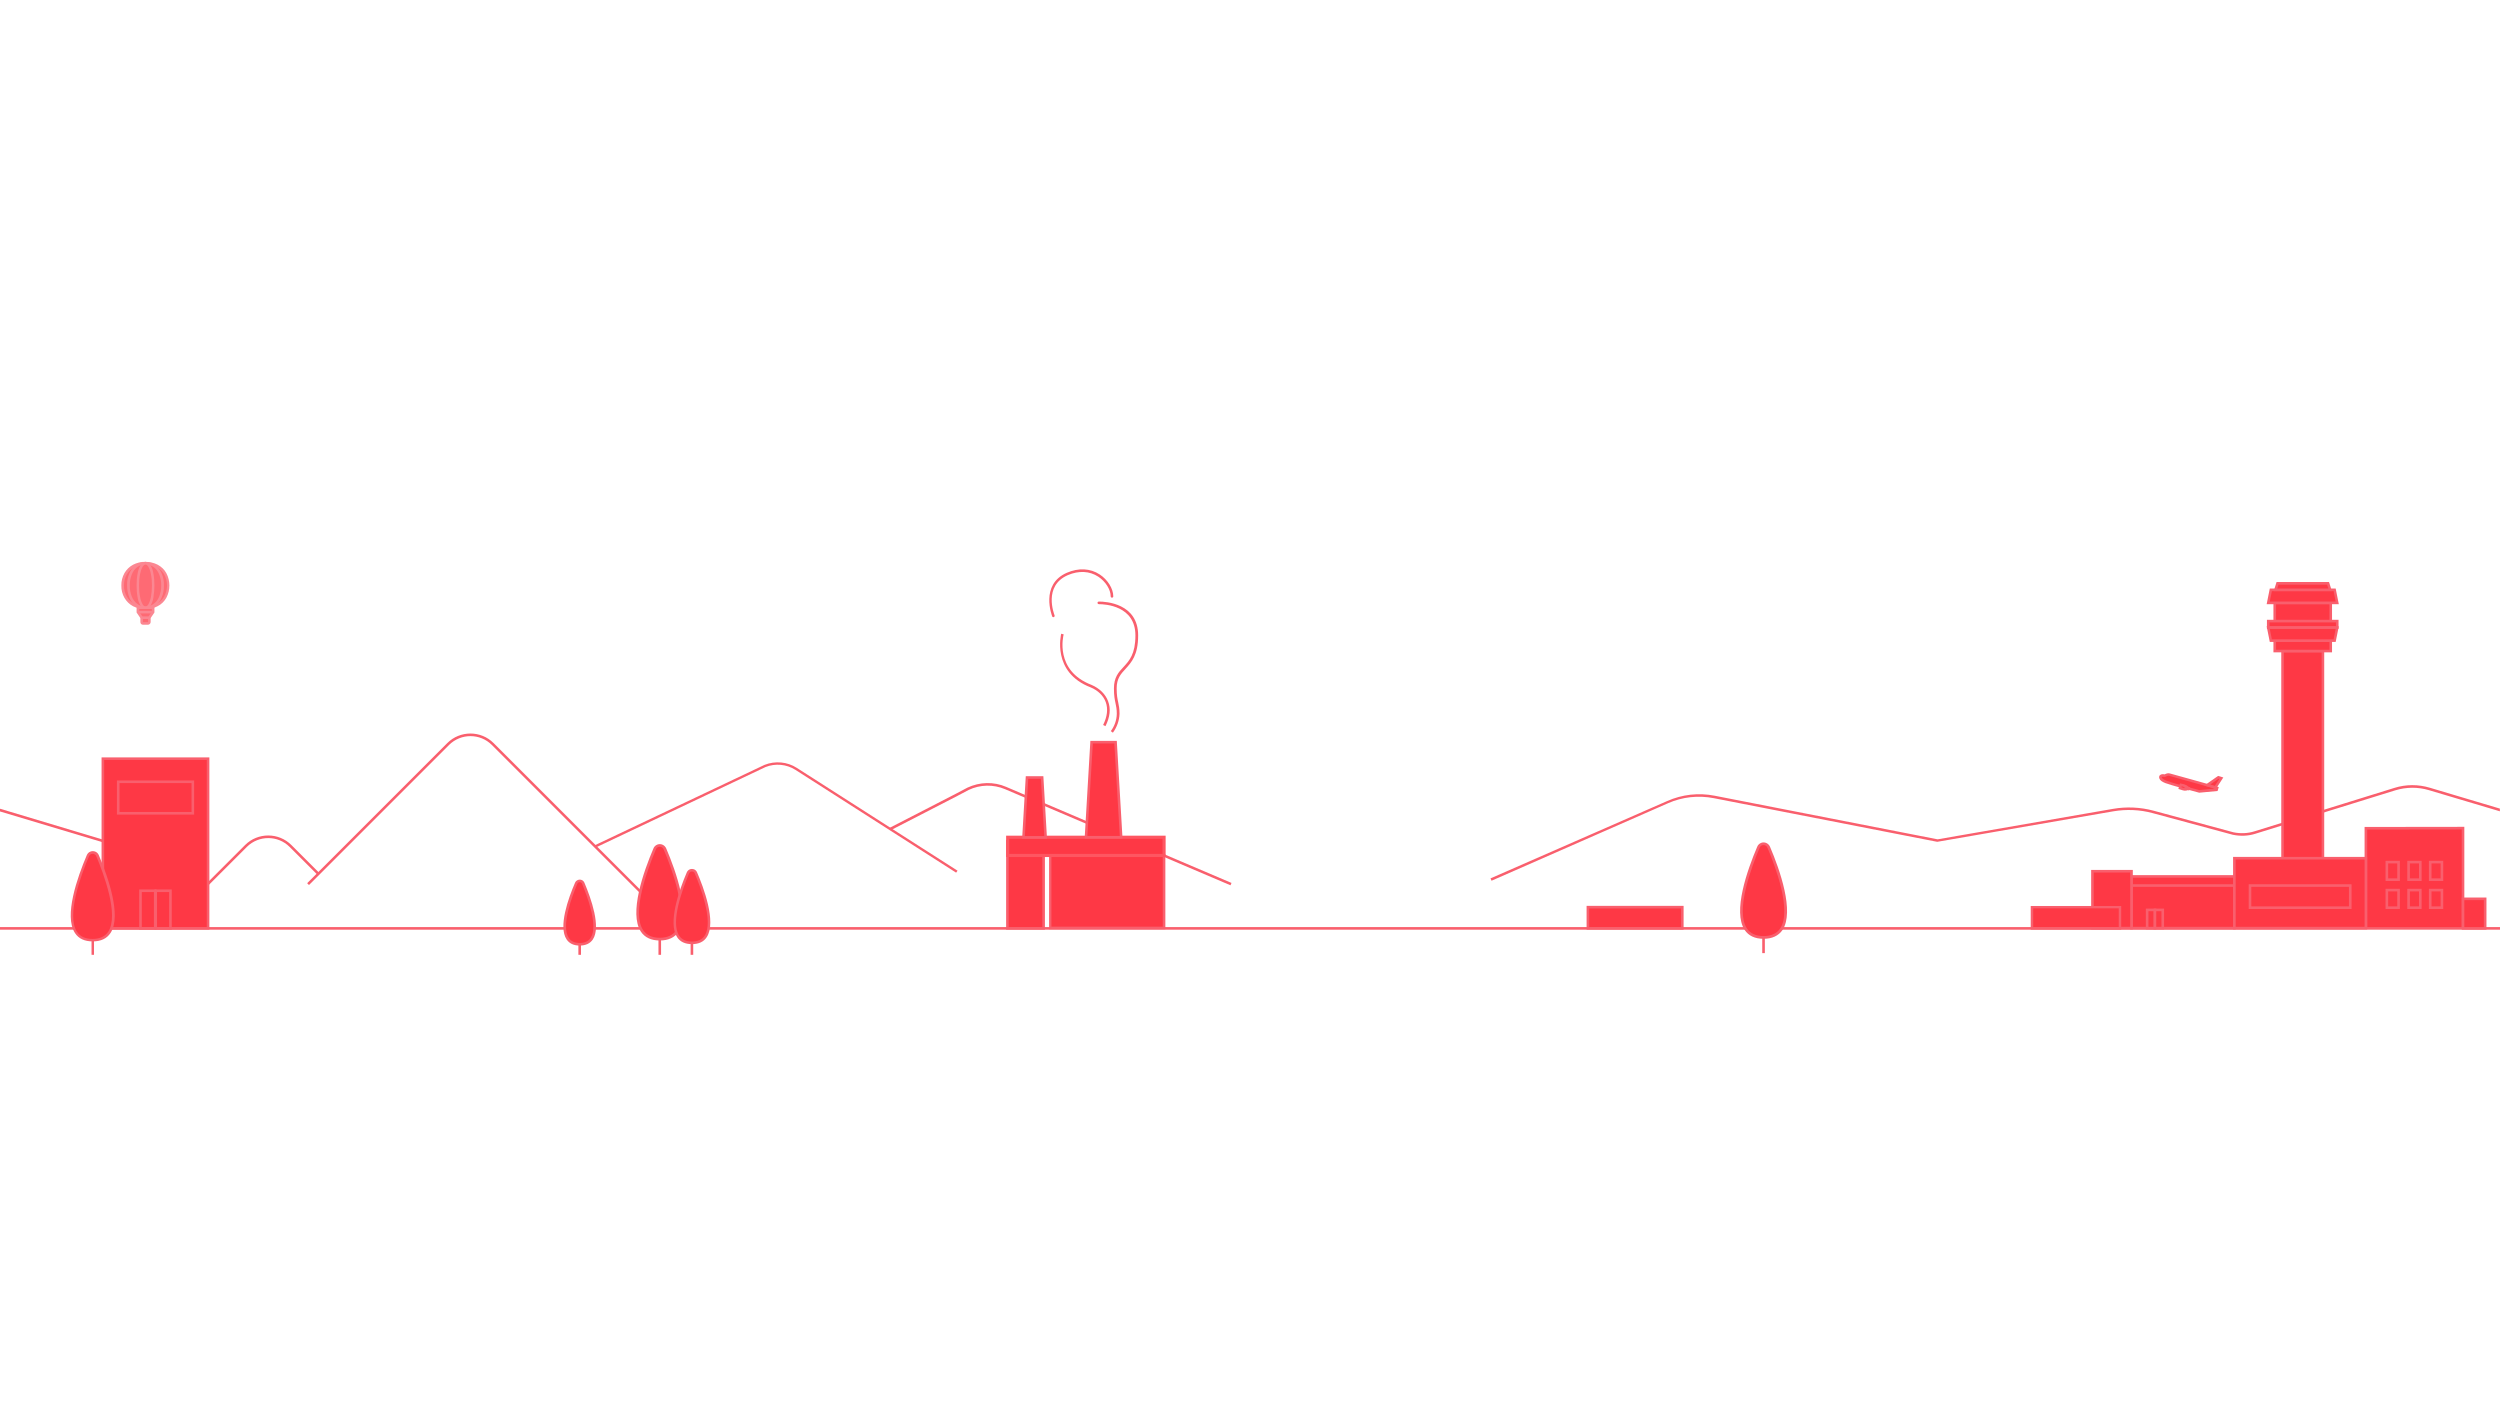<?xml version="1.0" encoding="utf-8"?>
<!-- Generator: Adobe Illustrator 25.2.3, SVG Export Plug-In . SVG Version: 6.00 Build 0)  -->
<svg version="1.1" id="Layer_1" xmlns="http://www.w3.org/2000/svg" xmlns:xlink="http://www.w3.org/1999/xlink" x="0px" y="0px"
	 viewBox="0 0 1920 1080" style="enable-background:new 0 0 1920 1080;" xml:space="preserve">
<style type="text/css">
	.st0{fill:#F95F6D;}
	.st1{fill:#FE3845;}
	.st2{opacity:0.75;}
	.st3{fill:#FE5661;}
</style>
<g>
	<path class="st0" d="M150.5,689.5l-1.4-1.4l39.1-39.1c9.8-9.8,25.8-9.8,35.6,0l21.8,21.8l-1.4,1.4l-21.8-21.8c-9-9-23.7-9-32.8,0
		L150.5,689.5z"/>
</g>
<g>
	<path class="st0" d="M1145.5,676.4l-0.8-1.8l135.7-59.4c11.5-5.1,24.1-6.5,36.4-4.1l171.3,33.5l134.7-23.4
		c10.3-1.8,21.1-1.3,31.1,1.4l61.4,16.6c5.4,1.1,11,0.9,16.3-0.8l107.3-33.3c8.9-2.8,18.3-2.8,27.3-0.1l53.7,16v2.1l-0.6-0.2
		l-53.7-16c-8.6-2.6-17.6-2.5-26.1,0.1l-107.3,33.3c-5.6,1.8-11.6,2-17.4,0.8l-61.5-16.6c-9.8-2.7-20.3-3.1-30.3-1.4l-135.1,23.4
		l-0.2,0l-171.5-33.5c-11.9-2.3-24.1-1-35.2,3.9L1145.5,676.4z"/>
</g>
<rect x="79" y="582.7" class="st1" width="80.8" height="130.3"/>
<path class="st0" d="M160.8,714H78V581.7h82.8V714z M80,712h78.8V583.7H80V712z"/>
<rect x="90.8" y="600.4" class="st1" width="57.3" height="24.2"/>
<path class="st0" d="M149.1,625.6H89.8v-26.2h59.3V625.6z M91.8,623.6h55.3v-22.2H91.8V623.6z"/>
<g>
	<rect x="107.9" y="684.1" class="st1" width="11.3" height="28.9"/>
	<path class="st0" d="M120.2,714h-13.3v-30.9h13.3V714z M108.9,712h9.3v-26.9h-9.3V712z"/>
</g>
<g>
	<rect x="119.6" y="684.1" class="st1" width="11.3" height="28.9"/>
	<path class="st0" d="M131.9,714h-13.3v-30.9h13.3V714z M120.6,712h9.3v-26.9h-9.3V712z"/>
</g>
<g>
	<rect x="773.7" y="646" class="st1" width="27.8" height="67"/>
	<path class="st0" d="M802.5,714h-29.8v-69h29.8V714z M774.7,712h25.8v-65h-25.8V712z"/>
</g>
<g>
	<rect x="1753" y="500" class="st1" width="31" height="205.7"/>
	<path class="st0" d="M1785,706.7h-33V499h33V706.7z M1754,704.7h29V501h-29V704.7z"/>
</g>
<g>
	<rect x="1747" y="492" class="st1" width="43" height="8"/>
	<path class="st0" d="M1791,501h-45v-10h45V501z M1748,499h41v-6h-41V499z"/>
</g>
<g>
	<rect x="1747" y="463" class="st1" width="43" height="15"/>
	<path class="st0" d="M1791,479h-45v-17h45V479z M1748,477h41v-13h-41V477z"/>
</g>
<g>
	<rect x="1742" y="477" class="st1" width="53" height="5"/>
	<path class="st0" d="M1796,483h-55v-7h55V483z M1743,481h51v-3h-51V481z"/>
</g>
<g>
	<polygon class="st1" points="1793,492 1744,492 1742,482 1795,482 	"/>
	<path class="st0" d="M1793.8,493h-50.6l-2.4-12h55.4L1793.8,493z M1744.8,491h47.4l1.6-8h-50.6L1744.8,491z"/>
</g>
<g>
	<polygon class="st1" points="1744,453 1793,453 1795,463 1742,463 	"/>
	<path class="st0" d="M1796.2,464h-55.4l2.4-12h50.6L1796.2,464z M1743.2,462h50.6l-1.6-8h-47.4L1743.2,462z"/>
</g>
<g>
	<polygon class="st1" points="1749.1,448 1787.9,448 1789.5,453 1747.5,453 	"/>
	<path class="st0" d="M1790.9,454h-44.7l2.2-7h40.3L1790.9,454z M1748.9,452h39.3l-1-3h-37.3L1748.9,452z"/>
</g>
<g>
	<path class="st0" d="M849,557.7l-1.8-0.9c3.2-6.5,3.9-12.4,2-17.6c-1.8-4.9-6-9-11.6-11.3C807.4,516.3,815,487,815,486.7l1.9,0.5
		c-0.3,1.1-7.1,27.9,21.4,38.8c6.1,2.6,10.7,7.1,12.7,12.5C853.2,544.3,852.5,550.7,849,557.7z"/>
</g>
<g>
	<path class="st0" d="M809,474c-0.4,0-0.8-0.2-0.9-0.6c-0.1-0.2-9.6-24.4,11.2-33.5c9-3.9,18-3.5,25.3,1.3
		c6.1,4,10.4,10.9,10.4,16.8c0,0.6-0.4,1-1,1s-1-0.4-1-1c0-5.2-3.9-11.4-9.5-15.1c-6.7-4.4-15-4.8-23.4-1.2
		c-19.1,8.3-10.5,30-10.2,30.9c0.2,0.5,0,1.1-0.6,1.3C809.3,474,809.1,474,809,474z"/>
</g>
<g>
	<rect x="70.3" y="716.5" class="st0" width="1.9" height="16.8"/>
</g>
<g class="st2">
	<g>
		<path class="st1" d="M102.7,464.7c-2.6-1.4-4.7-3.5-6.2-6c-1.6-2.8-2.4-5.9-2.3-9.1c-0.1-3.2,0.7-6.3,2.3-9c1.5-2.5,3.6-4.6,6.2-6
			c2.8-1.4,5.9-2.2,9-2.1c3.1,0,6.2,0.7,9,2.1c2.6,1.4,4.7,3.5,6.2,6c3.1,5.6,3.1,12.5,0,18.1c-1.5,2.6-3.7,4.7-6.3,6
			c-2.8,1.4-5.9,2.1-9,2.1C108.5,466.8,105.4,466.1,102.7,464.7z"/>
		<path class="st0" d="M111.3,467.8c-3.1,0-6.3-0.8-9.1-2.2l0,0c-2.8-1.5-5-3.7-6.6-6.4c-1.7-2.9-2.5-6.3-2.4-9.6
			c-0.1-3.3,0.8-6.6,2.4-9.5c1.6-2.7,3.8-4.9,6.6-6.4c2.9-1.5,6.2-2.3,9.5-2.2c3.2,0,6.5,0.7,9.4,2.2c2.8,1.5,5.1,3.7,6.6,6.4
			c3.2,6,3.2,13.1,0,19.1c-1.6,2.8-3.9,5-6.7,6.4c-2.9,1.5-6.2,2.3-9.5,2.2C111.5,467.8,111.4,467.8,111.3,467.8z M103.2,463.8
			c2.6,1.3,5.5,2,8.4,2c3,0,5.9-0.6,8.6-2c2.5-1.3,4.5-3.2,5.9-5.6c2.9-5.3,2.9-11.8,0-17.1c-1.4-2.4-3.4-4.3-5.8-5.6
			c-2.6-1.3-5.6-2-8.5-2c-3-0.1-5.9,0.6-8.6,2c-2.4,1.3-4.4,3.2-5.8,5.6c-1.5,2.6-2.2,5.5-2.2,8.5c-0.1,3,0.7,6,2.2,8.6
			C98.7,460.6,100.7,462.5,103.2,463.8z"/>
	</g>
	<g>
		<path class="st1" d="M105,464.7c-2.1-1.5-3.7-3.6-4.7-6c-1.2-2.9-1.8-6-1.7-9.1c-0.1-3.1,0.5-6.2,1.7-9c1-2.4,2.6-4.5,4.7-6
			c4-2.8,9.4-2.8,13.4,0c2.1,1.5,3.7,3.6,4.7,6c1.2,2.8,1.8,5.9,1.7,9c0.1,3.1-0.5,6.2-1.7,9.1c-1,2.4-2.6,4.5-4.7,6
			c-2,1.4-4.3,2.1-6.7,2.1C109.3,466.8,106.9,466.1,105,464.7z"/>
		<path class="st0" d="M111.5,467.8c-2.5,0-5-0.8-7.1-2.3l0,0c-2.2-1.6-4-3.9-5-6.4c-1.2-3-1.8-6.2-1.8-9.5
			c-0.1-3.2,0.5-6.4,1.8-9.4c1.1-2.6,2.8-4.8,5-6.4c4.4-3,10.2-3,14.6,0c2.2,1.7,4,3.9,5.1,6.4c1.3,2.9,1.9,6.2,1.8,9.4
			c0.1,3.2-0.5,6.4-1.8,9.4c-1,2.6-2.8,4.8-5,6.4c-2.1,1.5-4.7,2.3-7.3,2.3C111.6,467.8,111.6,467.8,111.5,467.8z M105.6,463.9
			c1.8,1.3,3.9,2,6.1,1.9c2.2,0,4.3-0.6,6.1-1.9c2-1.4,3.5-3.3,4.4-5.6c1.1-2.8,1.7-5.7,1.6-8.7c0.1-3-0.5-5.9-1.6-8.6
			c-0.9-2.2-2.4-4.2-4.4-5.6c-3.6-2.5-8.6-2.5-12.2,0c-1.9,1.4-3.4,3.3-4.3,5.6c-1.1,2.7-1.7,5.6-1.6,8.6c-0.1,3,0.5,6,1.6,8.7
			C102.1,460.5,103.7,462.5,105.6,463.9z"/>
	</g>
	<g>
		<path class="st1" d="M108.7,464.7c-1.1-1.9-1.8-3.9-2.1-6c-0.6-3-0.8-6-0.8-9.1c0-3,0.2-6,0.8-9c0.3-2.1,1-4.1,2.1-6
			c0.9-1.4,1.9-2.1,3-2.1s2.1,0.7,3,2.1c1.1,1.9,1.8,3.9,2.1,6c0.6,3,0.8,6,0.8,9c0,3.1-0.2,6.1-0.8,9.1c-0.3,2.1-1,4.1-2.1,6
			c-0.9,1.4-1.9,2.1-3,2.1S109.6,466.1,108.7,464.7z"/>
		<path class="st0" d="M111.7,467.8c-1.5,0-2.7-0.9-3.8-2.6l0,0c-1.1-2-1.9-4.1-2.2-6.3c-0.6-3-0.8-6.2-0.8-9.3
			c0-3.1,0.2-6.2,0.8-9.2c0.3-2.2,1.1-4.3,2.2-6.3c1.1-1.7,2.4-2.6,3.9-2.6c1.5,0,2.7,0.9,3.8,2.6c1.2,2,1.9,4.1,2.2,6.4
			c0.6,3,0.8,6.1,0.8,9.2c0,3.1-0.3,6.2-0.8,9.3c-0.3,2.2-1.1,4.3-2.2,6.3C114.4,466.9,113.2,467.8,111.7,467.8z M109.6,464.2
			c1.4,2.2,2.9,2.2,4.3,0c1-1.7,1.6-3.6,2-5.6c0.5-3,0.8-6,0.8-8.9c0-3-0.2-5.9-0.8-8.8c-0.3-2-1-3.9-2-5.7c-1.3-2.1-2.9-2.1-4.3,0
			c-1,1.7-1.6,3.6-2,5.6c-0.6,2.9-0.8,5.9-0.8,8.8c0,3,0.2,6,0.8,8.9C107.9,460.5,108.6,462.4,109.6,464.2z"/>
	</g>
	<g>
		<polyline class="st1" points="108.9,474.5 105.9,470.1 105.9,466.7 117.6,466.7 117.6,470.1 114.6,474.5 		"/>
		<polygon class="st0" points="115.4,475.1 113.8,473.9 116.6,469.8 116.6,467.7 106.9,467.7 106.9,469.8 109.7,473.9 108.1,475.1 
			104.9,470.4 104.9,465.7 118.6,465.7 118.6,470.4 		"/>
	</g>
	<g>
		<path class="st1" d="M113.7,478.8h-3.9c-0.6,0-1-0.4-1-1v-2.4c0-0.6,0.4-1,1-1h3.9c0.6,0,1,0.4,1,1v2.4
			C114.7,478.3,114.2,478.8,113.7,478.8z"/>
		<path class="st0" d="M113.7,479.8h-3.9c-1.1,0-2-0.9-2-2v-2.4c0-1.1,0.9-2,2-2h3.9c1.1,0,2,0.9,2,2v2.4
			C115.6,478.9,114.8,479.7,113.7,479.8L113.7,479.8z M109.8,475.4v2.4h3.8c0,0,0.1,0,0.1-0.1l0-2.3H109.8z"/>
	</g>
	<g>
		<rect x="105.9" y="469.1" class="st0" width="11.7" height="2"/>
	</g>
</g>
<g>
	<rect x="1219.5" y="696.7" class="st1" width="72.5" height="16.3"/>
	<path class="st0" d="M1293,714h-74.5v-18.3h74.5V714z M1220.5,712h70.5v-14.3h-70.5V712z"/>
</g>
<g>
	<path class="st0" d="M945,679.9l-173.1-73.8c-9-3.8-19.2-3.6-28,0.6l-8.7,4.6l-51.1,26.3l-0.9-1.8l51.1-26.3l8.7-4.6
		c9.4-4.4,20.2-4.7,29.7-0.6l173.1,73.8L945,679.9z"/>
</g>
<g>
	<rect x="806.6" y="657" class="st1" width="87.4" height="55.7"/>
	<path class="st0" d="M895,713.7h-89.3V656H895V713.7z M807.6,711.7H893V658h-85.5V711.7z"/>
</g>
<g>
	<rect x="773.9" y="643" class="st1" width="120.1" height="14"/>
	<path class="st3" d="M895.2,658.2H772.7v-16.4h122.5V658.2z M775.1,655.8h117.7v-11.6H775.1V655.8z"/>
</g>
<g>
	<polygon class="st1" points="861,643 834,643 838.3,570 856.7,570 	"/>
	<path class="st0" d="M862.1,644h-29.1l4.4-75h20.3L862.1,644z M835.1,642h24.9l-4.2-71h-16.5L835.1,642z"/>
</g>
<g>
	<path class="st0" d="M854.7,562.7l-1.6-1.2c2.9-3.9,4.5-8.5,4.6-13.3c0-3.6-0.5-5.9-1-8.2c-0.6-2.7-1.2-5.7-1.2-11.3
		c0-8.5,3.5-12.4,7.3-16.4c4.5-4.9,9.2-9.9,9.2-24.3c0-22.8-23.3-24-28-24c-1.1,0-1.1-0.9-1.1-1c0-0.2,0-1,1.1-1l0,0l0.1,0
		c5,0,30,1.3,30,26c0,15.2-5.2,20.7-9.7,25.7c-3.6,3.9-6.8,7.3-6.8,15c0,5.3,0.6,8.1,1.2,10.8c0.5,2.5,1,4.8,1,8.7
		C859.6,553.5,857.8,558.5,854.7,562.7z"/>
</g>
<g>
	<polygon class="st1" points="803,643.1 786,643.1 788.7,597.1 800.3,597.1 	"/>
	<path class="st0" d="M804.1,644.1h-19.1l2.8-48h13.5L804.1,644.1z M787.1,642.1h14.9l-2.6-44h-9.7L787.1,642.1z"/>
</g>
<g>
	<path class="st1" d="M1680.8,605.5l8.3,2.3l13.2-1.3l0.4-1.4c0,0-35.6-10-36.6-10.2c-1.1-0.4-2.6,0.4-3.2,0.7
		c-0.2,0.1-0.4,0.1-0.6,0.1c-2.2-0.5-2.9,0.4-3,0.6s-0.9,2.2,3.9,4.1c2.2,0.8,6.7,2.2,11.4,3.5"/>
	<path class="st0" d="M1689,608.8l-8.5-2.3l0.5-1.9l8.1,2.2l11.7-1.2c-10.7-3-34.1-9.6-35-9.8l-0.1,0c-0.6-0.2-1.9,0.4-2.3,0.6
		l-0.1,0.1c-0.3,0.1-0.7,0.2-1.1,0.2l-0.1,0c-1.3-0.3-1.8,0-1.9,0.1c-0.1,0.4,0.4,1.5,3.4,2.7c2.3,0.8,6.9,2.3,11.3,3.5l-0.5,1.9
		c-4.5-1.2-9.1-2.7-11.5-3.5c-2.5-1-4-2.1-4.5-3.5c-0.4-1-0.1-1.8,0-2c0.1-0.2,1-1.8,4-1.2c0,0,0.1,0,0.1,0c0.8-0.4,2.4-1.2,3.9-0.7
		c2.1,0.5,33,9.2,36.6,10.2l1,0.3l-0.9,3L1689,608.8z"/>
</g>
<g>
	<path class="st1" d="M1674.9,602.8l-0.7,2.5c0,0,0.9,0.3,2.2,0.7c0.7,0.2,1.5,0.3,2.2,0.2l0.5-1.9c-0.6-0.4-1.3-0.8-2-1
		C1676,603,1674.9,602.8,1674.9,602.8z"/>
	<path class="st0" d="M1677.9,607.2c-0.6,0-1.2-0.1-1.8-0.3c-1.3-0.4-2.2-0.7-2.2-0.7l-0.9-0.3l1.2-4.3l0.9,0.2c0,0,1.2,0.2,2.3,0.5
		c0.9,0.3,1.6,0.7,2.3,1.1l0.6,0.4l-0.8,3.2l-0.7,0.1C1678.5,607.2,1678.2,607.2,1677.9,607.2z M1675.4,604.6
		c0.3,0.1,0.8,0.2,1.3,0.4c0.4,0.1,0.7,0.2,1.1,0.2l0.1-0.5c-0.4-0.2-0.8-0.4-1.2-0.5c-0.4-0.1-0.8-0.2-1.2-0.3L1675.4,604.6z"/>
</g>
<g>
	<polygon class="st1" points="1678.6,605.9 1680.6,606 1680.8,605.3 1679,604.5 	"/>
	<polygon class="st0" points="1681.3,607 1677.3,606.8 1678.4,603.1 1682,604.7 	"/>
</g>
<g>
	<polygon class="st1" points="1695.2,602.9 1703.7,597 1706,597.7 1701.4,604.7 	"/>
	<path class="st0" d="M1701.8,605.9l-8.9-2.6l10.6-7.4l4,1.2L1701.8,605.9z M1697.5,602.5l3.5,1l3.5-5.3l-0.6-0.2L1697.5,602.5z"/>
</g>
<g>
	<rect x="1637" y="673.1" class="st1" width="79" height="39.7"/>
	<path class="st0" d="M1717,713.8h-81v-41.7h81V713.8z M1638,711.8h77v-37.7h-77V711.8z"/>
</g>
<rect x="1607" y="669.1" class="st1" width="30" height="43.7"/>
<path class="st0" d="M1638,713.8h-32v-45.7h32V713.8z M1608,711.8h28v-41.7h-28V711.8z"/>
<g>
	<polyline class="st1" points="1817,712.8 1817,636.1 1891.6,636 1891.6,713 	"/>
	<polygon class="st0" points="1892.6,713 1890.6,713 1890.6,637 1818,637.1 1818,712.8 1816,712.8 1816,635.1 1892.6,635 	"/>
</g>
<g>
	<rect x="1649" y="698.8" class="st1" width="6" height="14"/>
	<path class="st0" d="M1656,713.8h-8v-16h8V713.8z M1650,711.8h4v-12h-4V711.8z"/>
</g>
<g>
	<rect x="1655" y="698.8" class="st1" width="6" height="14"/>
	<path class="st0" d="M1662,713.8h-8v-16h8V713.8z M1656,711.8h4v-12h-4V711.8z"/>
</g>
<g>
	<g>
		<rect x="1833.1" y="662.1" class="st1" width="9" height="13.5"/>
		<path class="st0" d="M1843.1,676.6h-11v-15.5h11V676.6z M1834.1,674.6h7v-11.5h-7V674.6z"/>
	</g>
	<g>
		<rect x="1849.8" y="662.1" class="st1" width="9" height="13.5"/>
		<path class="st0" d="M1859.8,676.6h-11v-15.5h11V676.6z M1850.8,674.6h7v-11.5h-7V674.6z"/>
	</g>
	<g>
		<rect x="1866.4" y="662.1" class="st1" width="9" height="13.5"/>
		<path class="st0" d="M1876.4,676.6h-11v-15.5h11V676.6z M1867.4,674.6h7v-11.5h-7V674.6z"/>
	</g>
	<g>
		<rect x="1833.1" y="683.6" class="st1" width="9" height="13.5"/>
		<path class="st0" d="M1843.1,698.1h-11v-15.5h11V698.1z M1834.1,696.1h7v-11.5h-7V696.1z"/>
	</g>
	<g>
		<rect x="1849.8" y="683.6" class="st1" width="9" height="13.5"/>
		<path class="st0" d="M1859.8,698.1h-11v-15.5h11V698.1z M1850.8,696.1h7v-11.5h-7V696.1z"/>
	</g>
	<g>
		<rect x="1866.4" y="683.6" class="st1" width="9" height="13.5"/>
		<path class="st0" d="M1876.4,698.1h-11v-15.5h11V698.1z M1867.4,696.1h7v-11.5h-7V696.1z"/>
	</g>
</g>
<g>
	<rect x="1637" y="679.1" class="st0" width="79" height="2"/>
</g>
<g>
	<rect x="1716" y="659.1" class="st1" width="101" height="53.7"/>
	<path class="st0" d="M1818,713.8h-103v-55.7h103V713.8z M1717,711.8h99v-51.7h-99V711.8z"/>
</g>
<g>
	<rect x="1728" y="680.1" class="st1" width="77" height="17"/>
	<path class="st0" d="M1806,698.1h-79v-19h79V698.1z M1729,696.1h75v-15h-75V696.1z"/>
</g>
<g>
	<rect x="1560.5" y="696.7" class="st1" width="67.6" height="16.3"/>
	<path class="st0" d="M1629.1,714h-69.5v-18.2h69.5V714z M1561.5,712h65.7v-14.4h-65.7V712z"/>
</g>
<g>
	<rect x="505.7" y="715.3" class="st0" width="2" height="18"/>
</g>
<g>
	<rect x="1353.4" y="714" class="st0" width="2" height="18"/>
</g>
<g>
	<path class="st0" d="M500,694.4L377.7,572.1c-9-9-23.7-9-32.8,0L237.3,679.7l-1.4-1.4l107.6-107.6c9.8-9.8,25.8-9.8,35.6,0
		L501.4,693L500,694.4z"/>
</g>
<g>
	<path class="st0" d="M734.3,670.2l-123.5-79c-6.8-4.3-15.4-5.1-22.9-2.1l-130.4,61.8l-0.8-1.7l130.5-61.8
		c8.1-3.2,17.4-2.4,24.7,2.3l123.5,79L734.3,670.2z"/>
</g>
<g>
	<rect x="530.4" y="719.4" class="st0" width="2" height="13.9"/>
</g>
<g>
	<rect x="444.2" y="721.1" class="st0" width="2" height="12.2"/>
</g>
<g>
	<rect y="712" class="st0" width="1920" height="2"/>
</g>
<g>
	
		<rect x="1888.7" y="693.2" transform="matrix(-1.836970e-16 1 -1 -1.836970e-16 2601.749 -1198.399)" class="st1" width="22.7" height="17"/>
	<path class="st0" d="M1909.6,714h-19v-24.7h19V714z M1892.6,712h15v-20.7h-15V712z"/>
</g>
<g>
	<path class="st1" d="M1358.4,650.8c-0.8-2.2-3.3-3.3-5.5-2.5c-1.2,0.4-2.1,1.3-2.5,2.5c-8.7,20.5-26.2,69.2,4,69.2
		S1367.1,671.3,1358.4,650.8z"/>
	<path class="st0" d="M1354.4,721c-6.6,0-11.5-2.3-14.5-6.8c-9.3-14,2-46,9.6-63.8c0.5-1.4,1.6-2.5,3.1-3.1c2.7-1,5.7,0.4,6.8,3.1
		c7.6,17.8,18.8,49.8,9.6,63.8C1365.9,718.7,1361,721,1354.4,721z M1354.4,649c-0.4,0-0.8,0.1-1.1,0.2c-0.9,0.3-1.6,1-1.9,1.9
		c-6,14.1-18.9,48.2-9.8,61.9c2.6,3.9,6.9,5.9,12.8,5.9s10.2-2,12.8-5.9c9.1-13.7-3.8-47.9-9.8-61.9l0,0
		C1357,649.8,1355.7,649,1354.4,649z"/>
</g>
<g>
	<path class="st1" d="M510.7,652.1c-0.8-2.2-3.3-3.3-5.5-2.5c-1.2,0.4-2.1,1.3-2.5,2.5c-8.7,20.5-26.2,69.2,4,69.2
		S519.4,672.6,510.7,652.1z"/>
	<path class="st0" d="M506.7,722.3c-6.6,0-11.5-2.3-14.5-6.8c-9.3-14,2-46,9.6-63.8c0.5-1.4,1.6-2.5,3.1-3.1c2.7-1,5.7,0.4,6.8,3.1
		c7.6,17.8,18.8,49.8,9.6,63.8C518.2,720,513.3,722.3,506.7,722.3z M506.7,650.3c-0.4,0-0.8,0.1-1.1,0.2c-0.9,0.3-1.6,1-1.9,1.9
		c-6,14.1-18.9,48.2-9.8,61.9c2.6,3.9,6.9,5.9,12.8,5.9c5.9,0,10.2-2,12.8-5.9c9.1-13.7-3.8-47.9-9.8-61.9l0,0
		C509.3,651.1,508,650.3,506.7,650.3z"/>
</g>
<g>
	<path class="st1" d="M534.5,670.5c-0.6-1.7-2.5-2.6-4.2-2c-0.9,0.3-1.6,1.1-2,2c-6.7,15.8-20.3,53.6,3.1,53.6
		S541.3,686.3,534.5,670.5z"/>
	<path class="st0" d="M531.4,725.1c-5.2,0-9.1-1.8-11.4-5.4c-7.2-10.9,1.5-35.8,7.4-49.6c0.4-1.1,1.4-2.1,2.5-2.5
		c1.1-0.4,2.2-0.3,3.3,0.1c1,0.5,1.8,1.3,2.2,2.4c4.8,11.1,15,38,7.4,49.6C540.5,723.3,536.6,725.1,531.4,725.1z M531.4,669.3
		c-0.3,0-0.5,0-0.8,0.1c-0.6,0.2-1.1,0.7-1.4,1.4c-4.6,10.9-14.6,37.3-7.6,47.8c2,3,5.2,4.5,9.8,4.5c4.6,0,7.8-1.5,9.8-4.5
		c7.2-11-4-39.3-7.6-47.7l0-0.1c-0.2-0.6-0.6-1-1.2-1.3C532.1,669.4,531.7,669.3,531.4,669.3z"/>
</g>
<g>
	<path class="st1" d="M447.9,678.4c-0.6-1.5-2.2-2.3-3.7-1.7c-0.8,0.3-1.4,0.9-1.7,1.7c-5.9,13.8-17.7,46.8,2.7,46.8
		S453.8,692.3,447.9,678.4z"/>
	<path class="st0" d="M445.2,726.2c-4.6,0-8-1.6-10.1-4.8c-6.4-9.7,1.3-31.4,6.5-43.4c0.4-1,1.2-1.8,2.3-2.2c1-0.4,2-0.3,3,0.1
		c0.9,0.4,1.6,1.2,2,2.2c5.1,12.1,12.8,33.8,6.4,43.4C453.2,724.6,449.8,726.2,445.2,726.2z M445.2,677.5c-0.2,0-0.4,0-0.7,0.1
		c-0.5,0.2-0.9,0.6-1.1,1.1c-4,9.5-12.7,32.4-6.6,41.6c1.7,2.6,4.5,3.9,8.4,3.9s6.7-1.3,8.4-3.9c6.1-9.1-2.6-32.1-6.6-41.6l0,0
		c-0.2-0.5-0.5-0.8-1-1.1C445.7,677.6,445.5,677.5,445.2,677.5z"/>
</g>
<g>
	<path class="st1" d="M75,657.3c-0.8-2.1-3.1-3.1-5.1-2.3c-1.1,0.4-1.9,1.3-2.3,2.3c-8.1,19.2-24.5,64.7,3.7,64.7
		S83.1,676.5,75,657.3z"/>
	<path class="st0" d="M71.2,723c-6.2,0-10.8-2.1-13.6-6.4c-8.7-13.1,1.9-43,9-59.7c0.5-1.3,1.5-2.4,2.9-2.9c1.2-0.5,2.6-0.4,3.8,0.1
		c1.2,0.5,2.1,1.5,2.6,2.7c7.1,16.7,17.6,46.6,9,59.7C82,720.9,77.4,723,71.2,723z M71.2,655.7c-0.4,0-0.7,0.1-1.1,0.2
		c-0.8,0.3-1.5,1-1.8,1.8c-5.6,13.2-17.6,45.1-9.2,57.9c2.4,3.7,6.5,5.5,12,5.5s9.6-1.9,12-5.5c8.5-12.8-3.6-44.8-9.1-57.9l0,0
		c-0.3-0.8-0.9-1.4-1.6-1.7C72.1,655.8,71.7,655.7,71.2,655.7z"/>
</g>
<g>
	<polygon class="st0" points="78.7,646.8 0,623.2 0,621.1 79.3,644.9 	"/>
</g>
</svg>
